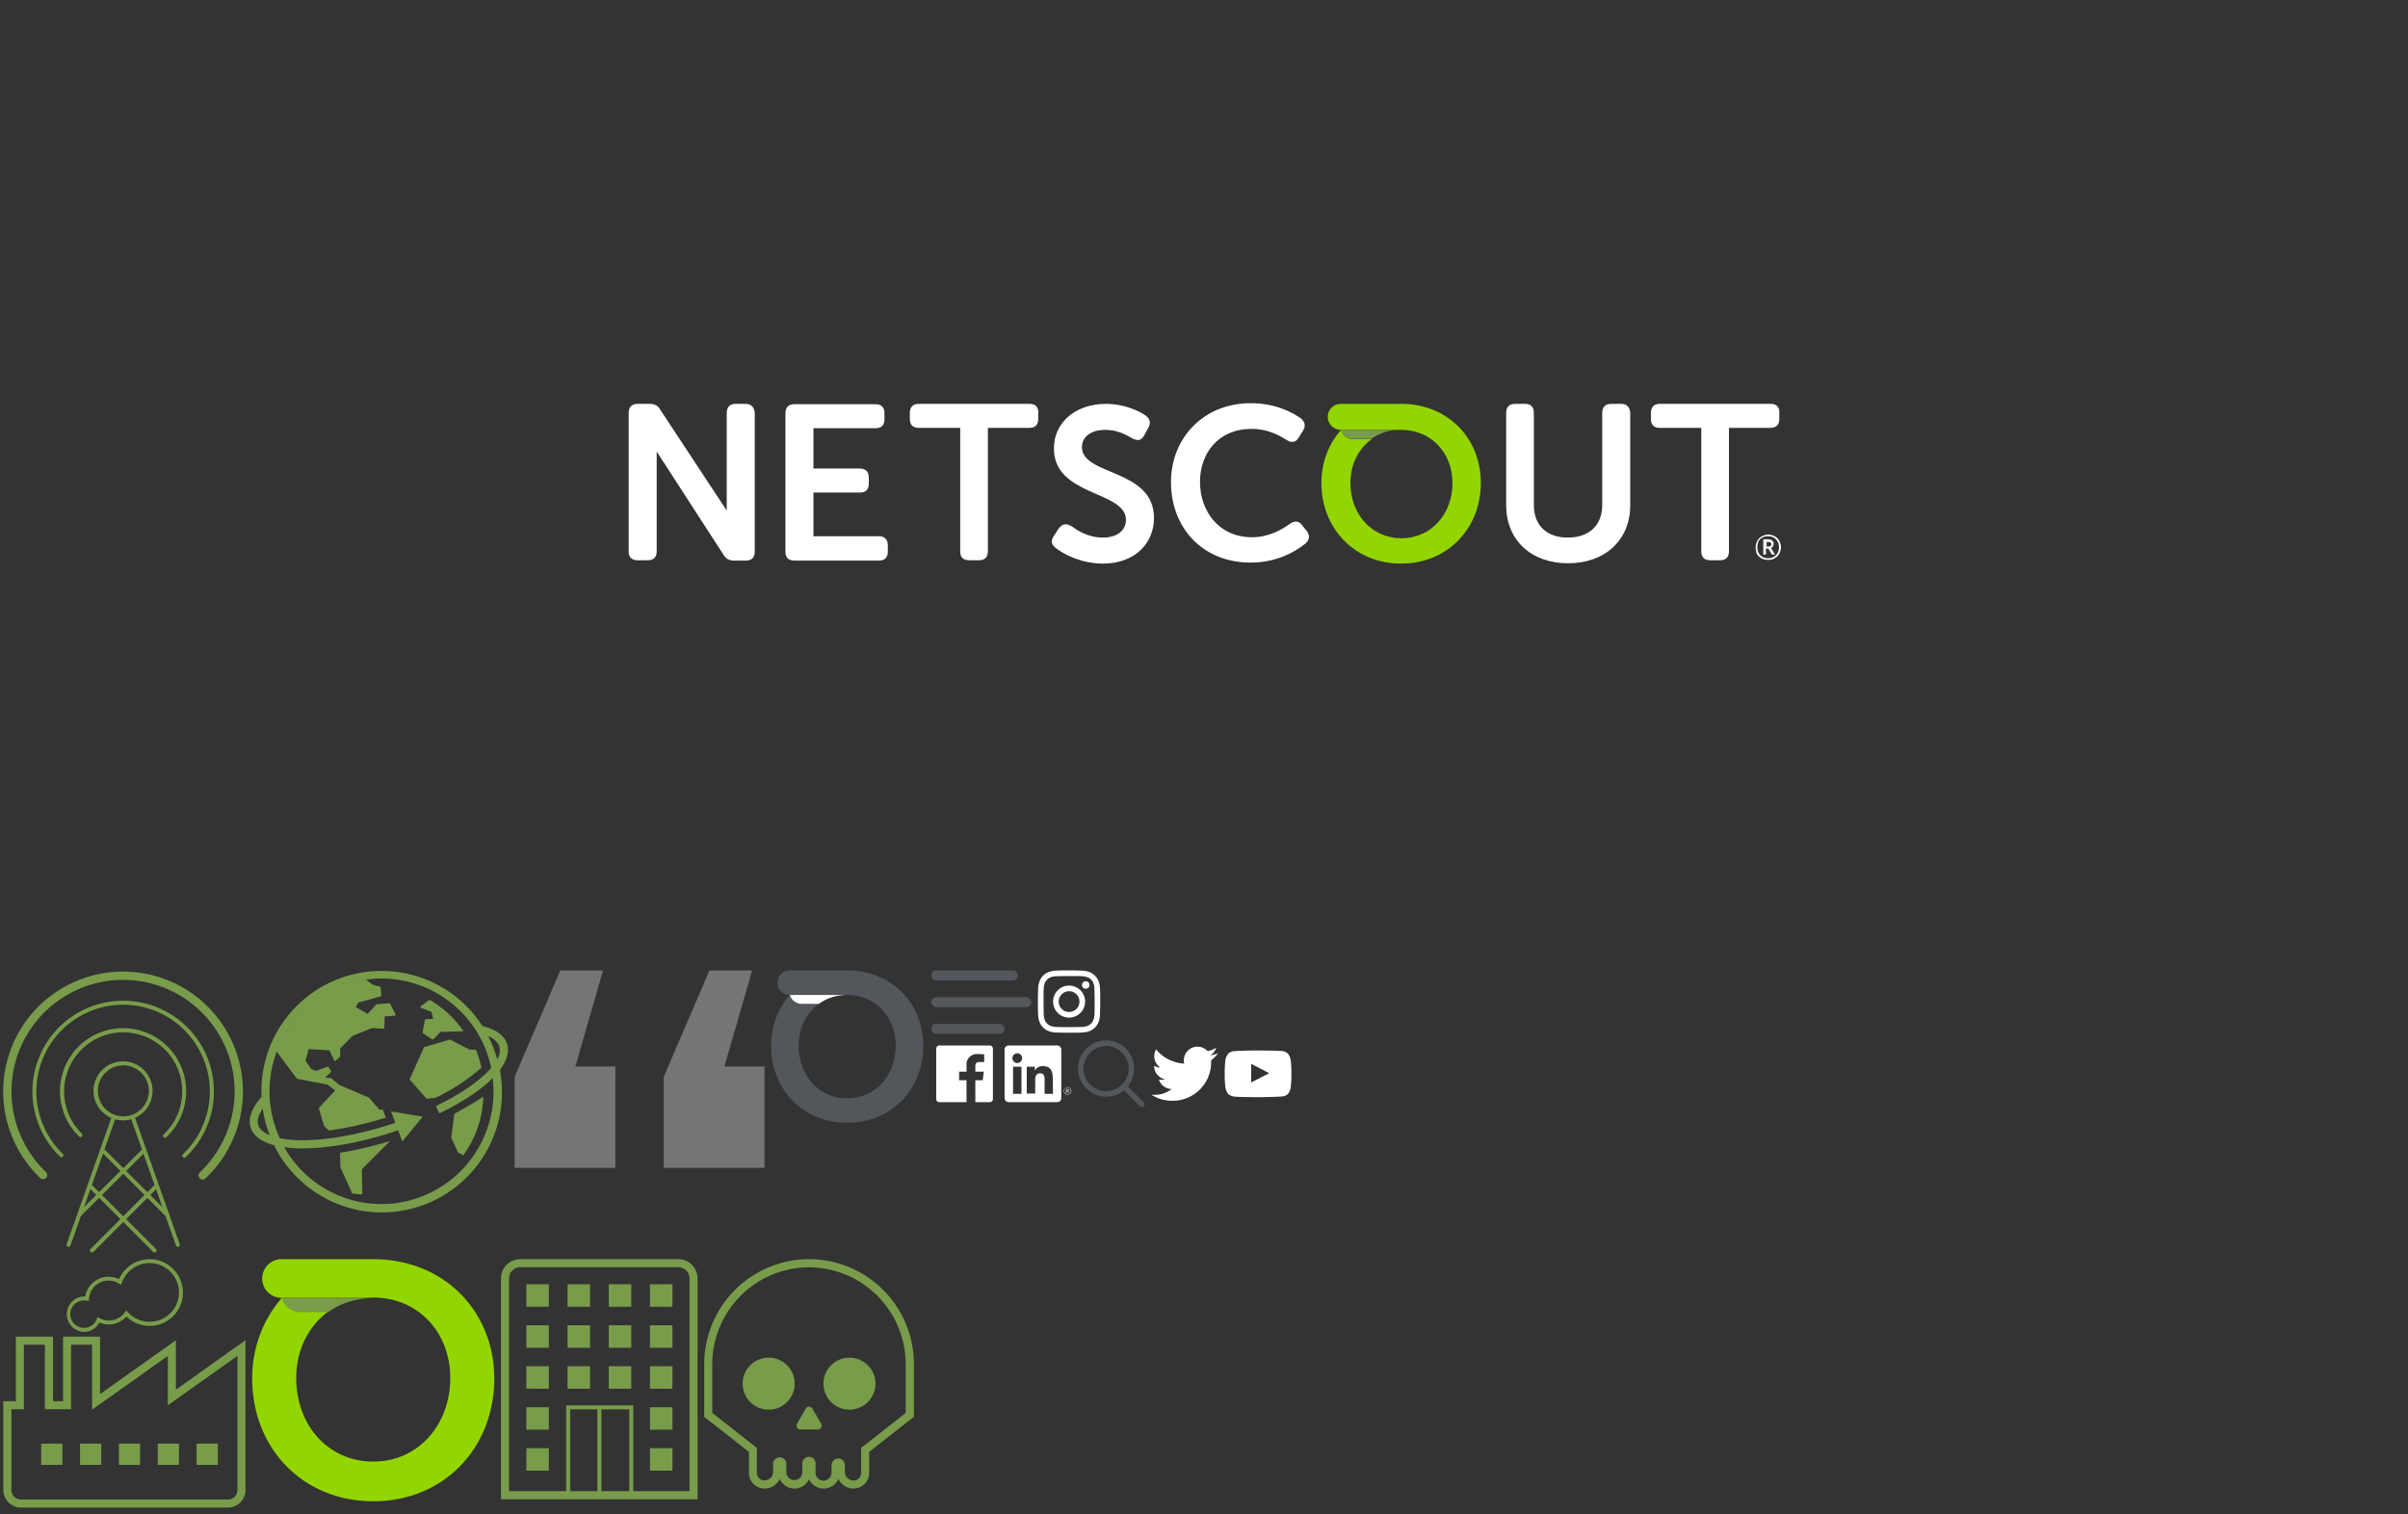 <?xml version="1.0" encoding="UTF-8" standalone="no"?><svg width="722" height="454" viewBox="0 0 722 454" xmlns="http://www.w3.org/2000/svg" xmlns:xlink="http://www.w3.org/1999/xlink"><rect x="0" y="0" width="722" height="454" fill="#333333" stroke="none"/><svg width="32" height="21" viewBox="-1 -1 32 21" id="ns-burger" x="278.21" y="290" xmlns="http://www.w3.org/2000/svg"><g fill="#53565A" fill-rule="evenodd"><rect width="26" height="3" rx="1.5"/><rect y="8" width="30" height="3" rx="1.5"/><rect y="16" width="22" height="3" rx="1.5"/></g></svg><svg data-name="Layer 1" viewBox="-1 -1 22 22" width="22" height="22" id="ns-facebook-icon" x="278.21" y="311" xmlns="http://www.w3.org/2000/svg"><path d="M17.56 1.5H2.44a.94.94 0 00-.94.94v15.12a.94.94 0 00.94.94h8.14v-6.58H8.37V9.35h2.22V7.46a3.09 3.09 0 013.3-3.39 18.17 18.17 0 012 .1v2.29H14.5c-1.07 0-1.27.51-1.27 1.25v1.64h2.54l-.33 2.57h-2.21v6.58h4.33a.94.94 0 00.94-.94V2.44a.94.94 0 00-.94-.94z" fill="#fff"/></svg><svg viewBox="-1 -1 74.61 76.48" width="74.61" height="76.48" id="ns-factory" y="376.58" xmlns="http://www.w3.org/2000/svg"><g data-name="Layer 2"><g data-name="Layer 1" fill="#789c4a"><path d="M46.3 55.32h6.36v6.36H46.3zM57.95 55.32h6.36v6.36h-6.36zM34.65 55.32h6.36v6.36h-6.36zM23 55.32h6.36v6.36H23zM11.35 55.32h6.36v6.36h-6.36zM24.13 21.81a5.32 5.32 0 010-10.63h.41A7.11 7.11 0 0134.69 6a10 10 0 112.21 11.2 7.07 7.07 0 01-8.09 1.8 5.26 5.26 0 01-4.68 2.81zm0-9.43A4.11 4.11 0 1028 18l.24-.63.6.31a5.89 5.89 0 007.58-1.73l.44-.59.49.55A8.8 8.8 0 1035.57 7l-.25.7-.64-.39a5.9 5.9 0 00-9 4.58l-.05.68-.67-.14a4.28 4.28 0 00-.83-.05z"/><path d="M26.61 25.64V45h.19l22.53-16v14.81L70.2 29v40.21a2.86 2.86 0 01-2.86 2.86H5.27a2.86 2.86 0 01-2.86-2.86V45h3.76V25.64h6.29V45h7.85V25.64h6.3M29 23.23H17.9v19.35h-3V23.23H3.76v19.35H0v26.63a5.28 5.28 0 005.27 5.27h62.07a5.28 5.28 0 005.27-5.27V24.32L68.8 27 51.74 39.14V24.32L47.94 27 29 40.46V23.23z"/></g></g></svg><svg data-name="Layer 1" viewBox="-1 -1 20.69 20.69" width="20.69" height="20.69" id="ns-instagram-icon" x="310.21" y="290" xmlns="http://www.w3.org/2000/svg"><path d="M9.34 1.68c2.49 0 2.79 0 3.78.05a5.17 5.17 0 011.74.32 2.89 2.89 0 011.07.7 2.89 2.89 0 01.7 1.07 5.17 5.17 0 01.32 1.73c0 1 .05 1.28.05 3.78s0 2.79-.05 3.78a5.17 5.17 0 01-.32 1.74 3.09 3.09 0 01-1.77 1.77 5.17 5.17 0 01-1.74.32c-1 0-1.28.05-3.78.05s-2.79 0-3.78-.05a5.17 5.17 0 01-1.74-.32 2.89 2.89 0 01-1.07-.7 2.9 2.9 0 01-.7-1.07 5.17 5.17 0 01-.32-1.73c0-1-.05-1.28-.05-3.78s0-2.79.05-3.78a5.17 5.17 0 01.32-1.74 2.89 2.89 0 01.7-1.07 2.89 2.89 0 011.07-.7 5.17 5.17 0 011.73-.32c1 0 1.28-.05 3.78-.05M9.34 0C6.8 0 6.48 0 5.49.06a6.86 6.86 0 00-2.27.43 4.58 4.58 0 00-1.66 1.07A4.58 4.58 0 00.49 3.22a6.86 6.86 0 00-.44 2.27c0 1-.06 1.31-.06 3.85s0 2.86.06 3.85a6.86 6.86 0 00.43 2.27 4.58 4.58 0 001.08 1.65 4.58 4.58 0 001.65 1.08 6.86 6.86 0 002.27.43c1 0 1.31.06 3.85.06s2.86 0 3.85-.06a6.86 6.86 0 002.27-.43 4.78 4.78 0 002.73-2.73 6.86 6.86 0 00.43-2.27c0-1 .06-1.31.06-3.85s0-2.86-.06-3.85a6.86 6.86 0 00-.43-2.27 4.58 4.58 0 00-1.08-1.65A4.58 4.58 0 0015.45.49a6.86 6.86 0 00-2.26-.44c-1 0-1.31-.06-3.85-.06z" fill="#fff"/><path d="M9.34 4.54a4.8 4.8 0 104.8 4.8 4.8 4.8 0 00-4.8-4.8zm0 7.91a3.11 3.11 0 113.11-3.11 3.11 3.11 0 01-3.11 3.11z" fill="#fff"/><circle cx="14.33" cy="4.36" r="1.12" fill="#fff"/></svg><svg data-name="Layer 1" viewBox="-1 -1 22 22" width="22" height="22" id="ns-linkedin-icon" x="300.21" y="311" xmlns="http://www.w3.org/2000/svg"><path d="M19 15.22a.3.3 0 00.3-.32c0-.23-.14-.33-.42-.33h-.45v1.18h.17v-.52h.21l.33.51h.18l-.32-.52zm-.2-.12h-.2v-.4h.25c.13 0 .28 0 .28.19s-.13.21-.29.21z" fill="#fff"/><path d="M18.86 14A1.12 1.12 0 1020 15.16 1.11 1.11 0 0018.86 14zm0 2.09a1 1 0 111-1 1 1 0 01-1 1.04zM15.76 1.5H1.28A1.24 1.24 0 000 2.73v14.54a1.24 1.24 0 001.28 1.23h14.48A1.24 1.24 0 0017 17.27V2.73a1.24 1.24 0 00-1.24-1.23zM5.06 16H2.54V7.87h2.52zM3.8 6.77A1.46 1.46 0 115.26 5.3 1.46 1.46 0 013.8 6.77zM14.51 16H12v-4c0-.94 0-2.15-1.31-2.15s-1.51 1-1.51 2.08v4H6.64V7.87h2.42V9a2.65 2.65 0 012.39-1.31c2.55 0 3 1.68 3 3.86z" fill="#fff"/></svg><svg version="1.1" id="ns-logo-col-neg" viewBox="-1 -1 722 290" xml:space="preserve" width="722" height="290" xmlns="http://www.w3.org/2000/svg"><style>.fst0{fill:#fff}.fst1{fill:#93d500}.fst2{fill:#789c4a}</style><path class="fst0" d="M222.5 120.1h-2.9c-1.8 0-2.7 1-2.7 2.7v29.3L197 121.9c-.7-1.3-1.7-1.8-3.3-1.8h-3.5c-1.8 0-2.7 1-2.7 2.7v41.5c0 1.8.9 2.7 2.7 2.7h3c1.8 0 2.7-.9 2.7-2.7v-29.9l20 30.9c.7 1.3 1.8 1.8 3.2 1.8h3.5c1.8 0 2.7-.9 2.7-2.7v-41.5c-.1-1.8-1.1-2.8-2.8-2.8zM262.5 159.8h-19.6v-13.1h13.9c1.8 0 2.7-.9 2.7-2.7v-1.8c0-1.8-1-2.7-2.7-2.7h-13.9v-12.1h18.6c1.8 0 2.7-.9 2.7-2.7v-1.8c0-1.8-1-2.7-2.7-2.7h-24.3c-1.8 0-2.7 1-2.7 2.7v41.5c0 1.8.9 2.7 2.7 2.7h25.3c1.8 0 2.7-.9 2.7-2.7v-1.8c0-1.9-1-2.8-2.7-2.8zM307.7 120.1h-33.2c-1.8 0-2.7 1-2.7 2.7v1.8c0 1.8.9 2.7 2.7 2.7h12.4v37c0 1.8.9 2.7 2.7 2.7h2.9c1.8 0 2.7-.9 2.7-2.7v-37h12.4c1.8 0 2.7-.9 2.7-2.7v-1.8c.1-1.7-.8-2.7-2.6-2.7zM323.4 133.1c0-3.1 2.7-5.2 7-5.2 3.6 0 6.1 1.4 8 2.5 1.4.7 2.7 1 3.7-.9l1.2-2.2c.8-1.4.6-2.7-.8-3.7-2-1.4-6.5-3.5-11.9-3.5-8.8 0-15.6 5.3-15.6 13.4 0 14.4 21.6 12.6 21.6 21.4 0 3.1-2.6 5.3-6.9 5.3-4.6 0-7.9-2.3-9.4-3.4-1.6-.9-2.7-.8-3.8.6l-1.4 2.1c-1.3 1.8-.7 2.9.4 3.8 2.3 1.8 7.6 4.7 14.2 4.7 9.7 0 15.3-6.2 15.3-13.7 0-14.8-21.6-12.6-21.6-21.2zM389.5 156.6c-1-1.5-2.3-1.5-3.8-.5-2.2 1.6-6.1 4-11.3 4-10 0-15.6-7.9-15.6-16.6 0-8.5 5.4-15.9 15.5-15.9 4.8 0 8.4 2 10.4 3.3 1.6 1 2.8.8 3.7-.7l1.2-1.9c.9-1.4.8-2.7-.5-3.8-2.5-1.8-7.6-4.6-15.1-4.6-14 0-23.9 10.3-23.9 23.7 0 13.6 9.4 24.1 23.9 24.1 8.2 0 13.8-3.6 16.4-5.7 1.3-1.1 1.4-2.5.4-3.8l-1.3-1.6zM485.1 120.1h-3c-1.8 0-2.7 1-2.7 2.7v27.6c0 6.3-4.1 9.8-10.3 9.8-6.2 0-10.2-3.5-10.2-9.8v-27.6c0-1.8-.9-2.7-2.7-2.7h-2.9c-1.8 0-2.7 1-2.7 2.7v27.7c0 10.4 7.4 17.4 18.6 17.4 11.1 0 18.6-7 18.6-17.4v-27.7c-.1-1.7-1-2.7-2.7-2.7zM529.9 120.1h-33.2c-1.8 0-2.7 1-2.7 2.7v1.8c0 1.8.9 2.7 2.7 2.7h12.4v37c0 1.8.9 2.7 2.7 2.7h2.9c1.8 0 2.7-.9 2.7-2.7v-37h12.4c1.8 0 2.7-.9 2.7-2.7v-1.8c.1-1.7-.8-2.7-2.6-2.7z"/><path class="fst1" d="M419.1 120.1H401c-2.1 0-3.9 1.7-3.9 3.9 0 2.1 1.7 3.9 3.9 3.9h17.3-.2 1.1c8.9 0 15.3 6.9 15.3 15.9 0 9.4-6.4 16.6-15.3 16.6s-15.3-7.2-15.3-16.6c0-5.6 2.5-10.4 6.5-13.2-.1 0-.1.1-.2.1h-5.4c-1.8 0-3.2-1.2-3.7-2.8-3.7 4.2-5.9 9.7-5.9 15.9 0 13.6 9.9 24.2 23.9 24.2 14 0 23.9-10.6 23.9-24.2 0-13.4-9.9-23.7-23.9-23.7zM401 127.8z"/><path class="fst2" d="M404.7 130.6h5.4c.1 0 .1-.1.2-.1 2.2-1.5 4.8-2.5 7.7-2.6h.2H401c.5 1.5 2 2.7 3.7 2.7z"/><path class="fst0" d="M525.4 163.1c0-.7.2-1.3.5-1.9s.8-1.1 1.4-1.4c.6-.3 1.2-.5 1.9-.5s1.3.2 1.9.5c.6.3 1.1.8 1.4 1.4s.5 1.2.5 1.9-.2 1.3-.5 1.9c-.3.6-.8 1.1-1.4 1.4-.6.4-1.2.5-2 .5-.7 0-1.4-.2-2-.5-.6-.4-1.1-.8-1.4-1.4-.1-.6-.3-1.3-.3-1.9zm.5 0c0 .6.1 1.1.4 1.7s.7.9 1.2 1.2c.5.3 1.1.4 1.6.4.6 0 1.1-.1 1.7-.4.5-.3.9-.7 1.2-1.2.3-.5.4-1.1.4-1.7 0-.6-.1-1.1-.4-1.7-.3-.5-.7-.9-1.2-1.2-.5-.3-1.1-.4-1.7-.4-.6 0-1.1.1-1.7.4s-.9.7-1.2 1.2c-.1.5-.3 1-.3 1.7zm4.9-1c0 .3-.1.5-.2.7-.1.2-.3.4-.6.5l1.2 2h-.9l-1.1-1.8h-.7v1.8h-.8v-4.6h1.3c.6 0 1 .1 1.2.3.5.3.6.7.6 1.1zm-2.2.8h.6c.3 0 .5-.1.7-.2.2-.1.2-.3.2-.5 0-.3-.1-.4-.2-.5-.1-.1-.4-.2-.7-.2h-.5v1.4z"/></svg><svg width="48" height="48" viewBox="-1 -1 48 48" id="ns-logo-orb" x="230.21" y="290" xmlns="http://www.w3.org/2000/svg"><g fill="none" fill-rule="evenodd"><path d="M22.809 0H5.554a3.675 3.675 0 00-3.672 3.678 3.675 3.675 0 003.672 3.679H22c-.066.005-.133.017-.2.023.333-.02.667-.035 1.008-.035 8.453 0 14.544 6.598 14.544 15.189 0 8.964-6.091 15.811-14.544 15.811-8.452 0-14.543-6.847-14.543-15.811 0-5.356 2.368-9.937 6.2-12.628-.057.039-.119.074-.173.114H9.124c-1.672 0-3.068-1.128-3.512-2.66C2.06 11.335 0 16.635 0 22.533 0 35.544 9.447 45.69 22.809 45.69c13.362 0 22.81-10.146 22.81-23.156C45.619 9.897 36.17 0 22.809 0" fill="#53565A"/><path d="M9.124 10.02h5.169c.054-.04.116-.075.173-.114 2.066-1.45 4.559-2.349 7.335-2.525.067-.007.134-.018.2-.025H5.614h.001l-.003.004c.444 1.533 1.84 2.66 3.512 2.66" fill="#FFF"/></g></svg><svg version="1.1" id="ns-logo-orb-green" x="74.61" y="376.58" viewBox="-1 -1 74.6 74.6" xml:space="preserve" width="74.6" height="74.6" xmlns="http://www.w3.org/2000/svg"><style>.hst0{fill:#93d500}.hst1{fill:#789c4a}</style><path class="hst0" d="M36.3 0H8.8C5.6 0 3 2.6 3 5.8c0 3.2 2.6 5.8 5.8 5.8H35h-.3c.5 0 1.1-.1 1.6-.1 13.5 0 23.1 10.5 23.1 24.1 0 14.2-9.7 25.1-23.1 25.1-13.5 0-23.1-10.9-23.1-25.1 0-8.5 3.8-15.8 9.9-20.1-.1.1-.2.1-.3.2h-8.2c-2.7 0-4.9-1.8-5.6-4.2C3.3 18 0 26.4 0 35.8c0 20.7 15 36.8 36.3 36.8s36.3-16.1 36.3-36.8C72.6 15.7 57.6 0 36.3 0zM8.9 11.7z"/><path class="hst1" d="M14.5 15.9h8.2c.1-.1.2-.1.3-.2 3.3-2.3 7.3-3.7 11.7-4h.3H8.9c.7 2.4 3 4.2 5.6 4.2z"/></svg><svg viewBox="-1 -1 73.88 86.58" width="73.88" height="86.58" id="ns-network" y="290" xmlns="http://www.w3.org/2000/svg"><g data-name="Layer 2"><g data-name="Layer 1" fill="#789c4a"><path d="M35.94 28.47a7.64 7.64 0 11-7.59 7.64 7.62 7.62 0 017.59-7.64m0-1.21a8.85 8.85 0 108.8 8.85 8.84 8.84 0 00-8.8-8.85z"/><path d="M52.32 82.86a.59.59 0 01-.57-.4L38.27 44.37a.6.6 0 011.14-.4l13.47 38.08a.59.59 0 01-.36.77.51.51 0 01-.2.04zM19.56 82.86a.48.48 0 01-.2 0 .61.61 0 01-.37-.77l13.39-37.88a.61.61 0 011.14.41L20.13 82.46a.6.6 0 01-.57.4z"/><path d="M54.27 56.16a.59.59 0 01-.44-.19.6.6 0 010-.85 26 26 0 10-36-.15.6.6 0 11-.84.86 27.21 27.21 0 1137.7.17.58.58 0 01-.42.16z"/><path d="M48.46 50.19a.6.6 0 01-.41-1 17.71 17.71 0 10-24.5-.26.6.6 0 010 .85.59.59 0 01-.85 0 18.92 18.92 0 1126.17.22.57.57 0 01-.41.19zM49.15 73.91a.63.63 0 01-.43-.17l-19-19a.6.6 0 11.85-.85l19.05 19a.59.59 0 010 .85.58.58 0 01-.47.17zM45.36 84.58a.61.61 0 01-.43-.18L25.65 65.12a.61.61 0 010-.85.59.59 0 01.85 0l19.29 19.28a.61.61 0 01-.43 1z"/><path d="M23 73.6a.6.6 0 01-.43-.18.59.59 0 010-.85l18.81-18.66a.6.6 0 01.85 0 .59.59 0 010 .85L23.45 73.43a.63.63 0 01-.45.17zM26.54 84.58a.61.61 0 01-.43-1L45.4 64.27a.6.6 0 11.85.85L27 84.4a.6.6 0 01-.46.18z"/><path d="M59.8 62.71a1.21 1.21 0 01-.9-.38 1.25 1.25 0 010-1.76 33.45 33.45 0 10-46.12-.11 1.24 1.24 0 11-1.73 1.79 35.94 35.94 0 1149.57.12 1.23 1.23 0 01-.82.34z"/></g></g></svg><svg viewBox="-1 -1 60.94 73.97" width="60.94" height="73.97" id="ns-office" x="149.21" y="376.58" xmlns="http://www.w3.org/2000/svg"><g data-name="Layer 2"><g data-name="Layer 1" fill="#789c4a"><path d="M7.61 19.82h6.74v6.74H7.61zM19.97 19.82h6.74v6.74h-6.74zM32.32 19.82h6.74v6.74h-6.74zM44.67 19.82h6.74v6.74h-6.74zM7.61 32.1h6.74v6.74H7.61zM19.97 32.1h6.74v6.74h-6.74zM32.32 32.1h6.74v6.74h-6.74zM44.67 32.1h6.74v6.74h-6.74zM7.61 7.52h6.74v6.74H7.61zM19.97 7.52h6.74v6.74h-6.74zM32.32 7.52h6.74v6.74h-6.74zM44.67 7.52h6.74v6.74h-6.74zM7.61 44.39h6.74v6.74H7.61zM44.67 44.39h6.74v6.74h-6.74zM7.61 56.67h6.74v6.74H7.61zM44.67 56.67h6.74v6.74h-6.74zM39.67 71.37h-1.2V45.03H20.75v26.34h-1.2V43.83h20.12v27.54zM29.51 44.95v25.48"/><path d="M28.91 44.95h1.21v25.48h-1.21z"/><path d="M53.17 2.41a3.37 3.37 0 013.36 3.36v63.78H2.41V5.77a3.37 3.37 0 013.36-3.36h47.4m0-2.41H5.77A5.77 5.77 0 000 5.77V72h58.94V5.77A5.78 5.78 0 0053.17 0z"/></g></g></svg><svg version="1.1" id="ns-quote" x="153.31" y="290" viewBox="-1 -1 76.9 61.2" xml:space="preserve" width="76.9" height="61.2" xmlns="http://www.w3.org/2000/svg"><style>.kst0{opacity:.325}.kst1{fill-rule:evenodd;clip-rule:evenodd;fill:#fff}</style><g id="kSolutions-Product-Page" class="kst0"><g id="kSolutions-Detail-Page-New" transform="translate(-195 -2563)"><g id="kGroup-6" transform="translate(-51 2433)"><g id="kGroup" transform="translate(246 118)"><path id="kFill-1-Copy" class="kst1" d="M58.4 12L44.7 43.9v27.3h30.2V40.8h-12L71.2 12H58.4zm-44.7 0L0 43.9v27.3h30.2V40.8h-12L26.5 12H13.7z"/></g></g></g></g></svg><svg width="22" height="22" viewBox="-1 -1 22 22" id="ns-search" x="322.21" y="311" xmlns="http://www.w3.org/2000/svg"><path d="M19.755 18.58l-4.808-4.809A8.431 8.431 0 008.429 0 8.428 8.428 0 000 8.429a8.428 8.428 0 008.429 8.428 8.384 8.384 0 005.338-1.906l4.809 4.804a.833.833 0 001.18-1.175zM8.43 15.18c-3.727 0-6.756-3.029-6.756-6.751A6.763 6.763 0 018.43 1.673c3.722 0 6.755 3.033 6.755 6.756 0 3.722-3.033 6.75-6.755 6.75z" fill="#53565A" fill-rule="evenodd"/></svg><svg viewBox="-1 -1 64.87 70.78" width="64.87" height="70.78" id="ns-skull" x="210.15" y="376.58" xmlns="http://www.w3.org/2000/svg"><g data-name="Layer 2"><g data-name="Layer 1" fill="#789c4a"><path d="M31.43 0A31.47 31.47 0 000 31.43v15.83l.92.74 12.49 9.79v6.31a4.69 4.69 0 004.69 4.68 5 5 0 004.54-2.89 4.81 4.81 0 008.79.08 4.82 4.82 0 008.8-.08 5 5 0 004.54 2.89 4.69 4.69 0 004.69-4.68v-6.32L61.94 48l.93-.73V31.43A31.47 31.47 0 0031.43 0zm29 46.09L47.27 56.43h-.22v7.67a2.28 2.28 0 01-2.28 2.27 2.59 2.59 0 01-2.6-2.6v-2a2 2 0 00-4 0V64a2.4 2.4 0 01-4.8 0v-2.4a2 2 0 10-3.95 0V64a2.41 2.41 0 01-4.81 0v-2.26a2 2 0 10-3.95 0v2a2.6 2.6 0 01-2.6 2.6 2.28 2.28 0 01-2.28-2.27v-7.64h-.23L2.41 46.09V31.43a29.11 29.11 0 0129-29 29.11 29.11 0 0129 29z"/><path d="M19.32 29.53a7.8 7.8 0 107.8 7.8 7.8 7.8 0 00-7.8-7.8zM32.44 44.81a1.16 1.16 0 00-1-.58 1.13 1.13 0 00-1 .58l-2.62 4.53a1.16 1.16 0 001 1.74h5.24a1.17 1.17 0 001-1.74z"/><circle cx="43.55" cy="37.33" r="7.8"/></g></g></svg><svg data-name="Layer 1" viewBox="-1 -1 22 22" width="22" height="22" id="ns-twitter-icon" x="344.21" y="311" xmlns="http://www.w3.org/2000/svg"><path d="M20 3.82a8.17 8.17 0 01-2.35.64 4.1 4.1 0 001.8-2.26 8.18 8.18 0 01-2.59 1 4.09 4.09 0 00-7 3.73 11.6 11.6 0 01-8.43-4.27 4.09 4.09 0 001.26 5.45A4.07 4.07 0 01.84 7.6v.05a4.09 4.09 0 003.28 4 4.1 4.1 0 01-1.85.07 4.09 4.09 0 003.82 2.84A8.2 8.2 0 011 16.31a8.32 8.32 0 01-1-.06 11.56 11.56 0 006.26 1.84A11.55 11.55 0 0017.93 6.47v-.53A8.3 8.3 0 0020 3.82z" fill="#fff"/></svg><svg viewBox="-1 -1 79.43 74.47" width="79.43" height="74.47" id="ns-worldwide" x="73.88" y="290" xmlns="http://www.w3.org/2000/svg"><g data-name="Layer 2"><g data-name="Layer 1" fill="#789c4a"><path d="M77.14 22c-.58-1.76-2.34-4.11-7.37-5.34A36 36 0 003.5 36.24c0 .55.06 1.09.09 1.64-3.83 4.26-3.92 7.39-3.3 9.26.8 2.47 3.24 4.25 7 5.25A36 36 0 0075 29.89c2.1-2.84 2.91-5.55 2.14-7.89zm-2.3.75a5 5 0 01-.62 3.91 35.89 35.89 0 00-2.67-6.89 5.41 5.41 0 013.29 2.95zm-40-19.94a32.85 32.85 0 00-6.65 1.65 32.85 32.85 0 016.65-1.68zm-6.71 1.64a33.45 33.45 0 00-6 2.88 33.45 33.45 0 016-2.88zm-11.39 7a33.88 33.88 0 00-8.65 12.9 33.77 33.77 0 018.65-12.93zm-14.16 35c-.53-1.61.23-3.43 1.33-5A35.6 35.6 0 006 49.42c-1.81-.75-3-1.77-3.42-3.03zm36.94 23.61A33.51 33.51 0 0110.34 53a38.48 38.48 0 004.92.36h.51c7.86 0 17.59-1.76 27.45-5l1.28-.43 1.25 3.34 6.11-7.43-9.49-1.58 1.28 3.41-1.18.4C32.63 49.25 23 51 15.29 50.91A32.64 32.64 0 019 50.3a33.7 33.7 0 01-.9-25.95c2.19 3 5.81 7.8 6.14 8.16l9.09 1.71L25.62 36c-1.31 1.38-3.33 3.52-4.89 5.26 1.45 5.38 1.65 5.51 1.75 5.58s.61.54 1.3 1.16a107.83 107.83 0 0016.84-3.8l.19-.07-.89-2.4h-1.05l-3.12-3.6-8.47-3.61c-.11-.05-.25-.16-.33-.07l-2.45-2.12-1.87-.23 1.71-1.61a.3.3 0 000-.38L23.66 29a.29.29 0 00-.35-.12l-3.38 1.23-1.47-.54-1.74-2.48.94-3.48 6.23.33 1.43 3a.29.29 0 00.45.1l1.4-1.22-.09-2.38 3.69-3.78 5.88-2.39 3.4.19a.4.4 0 00.22-.08.27.27 0 00.09-.21c.06-2 .09-2.93.09-3.39l3-.22a.33.33 0 00.23-.15.31.31 0 000-.28L42.13 10a.29.29 0 00-.27-.16l-3.81.27-2.7 2.89-3.57-2 .75-1.37 6.7-1.83a.29.29 0 00.21-.31l-.19-2.41a.31.31 0 00-.25-.23l-2-.53-2.15-1.54a32.69 32.69 0 014.67-.37A33.68 33.68 0 0172.4 29.22c-3.16 3.67-9 7.8-16.6 11.47l1.05 2.17c7.06-3.41 12.51-7.06 16-10.6a34.85 34.85 0 01.25 4 33.72 33.72 0 01-33.58 33.8z"/><path d="M54.45 12.37l.55 2.16-2.2.07a.28.28 0 00-.28.24l-.68 3.72a.29.29 0 00.13.3l2.78 1.82a.33.33 0 00.17 0 .26.26 0 00.2-.08l2.1-2.18 6.87-.19A31.17 31.17 0 0053.92 8.8l-2.63 1.91a.28.28 0 00-.11.27.29.29 0 00.17.24zM67.82 23.77H66l-6-3.06L52.26 23 48 32.54a.31.31 0 00.05.31L53 38.43l2.53-.17a60.25 60.25 0 0013.93-9.08 31.62 31.62 0 00-1.64-5.41zM61.35 43l-.92 7.15 2 4.39 1.57.9a30.8 30.8 0 006-17.13v-.48C67.5 39.62 61.35 43 61.35 43zM27.18 59.06l3.47 7.69a.29.29 0 00.24.17l2.57.24a.24.24 0 00.2-.08.28.28 0 00.1-.21l-.15-7.23 8.47-8.51a108.36 108.36 0 01-15 3.53z"/></g></g></svg><svg data-name="Layer 1" viewBox="-1 -1 22 22" width="22" height="22" id="ns-youtube-icon" x="366.21" y="311" xmlns="http://www.w3.org/2000/svg"><path data-name="The Sharpness" d="M7.93 7l4.74 3.16.66-.35z" fill-rule="evenodd" opacity=".12"/><path d="M19.8 6a4.33 4.33 0 00-.8-2 2.86 2.86 0 00-2-.85C14.2 3 10 3 10 3s-4.2 0-7 .2A2.86 2.86 0 001 4a4.32 4.32 0 00-.8 2A30.25 30.25 0 000 9.24v1.52A30.25 30.25 0 00.2 14a4.32 4.32 0 00.8 2 3.39 3.39 0 002.21.85C4.8 17 10 17 10 17s4.2 0 7-.21a2.86 2.86 0 002-.79 4.33 4.33 0 00.8-2 30.29 30.29 0 00.2-3.24V9.24A30.29 30.29 0 0019.8 6zM7.94 12.59V7l5.4 2.82z" fill="#fff"/></svg></svg>